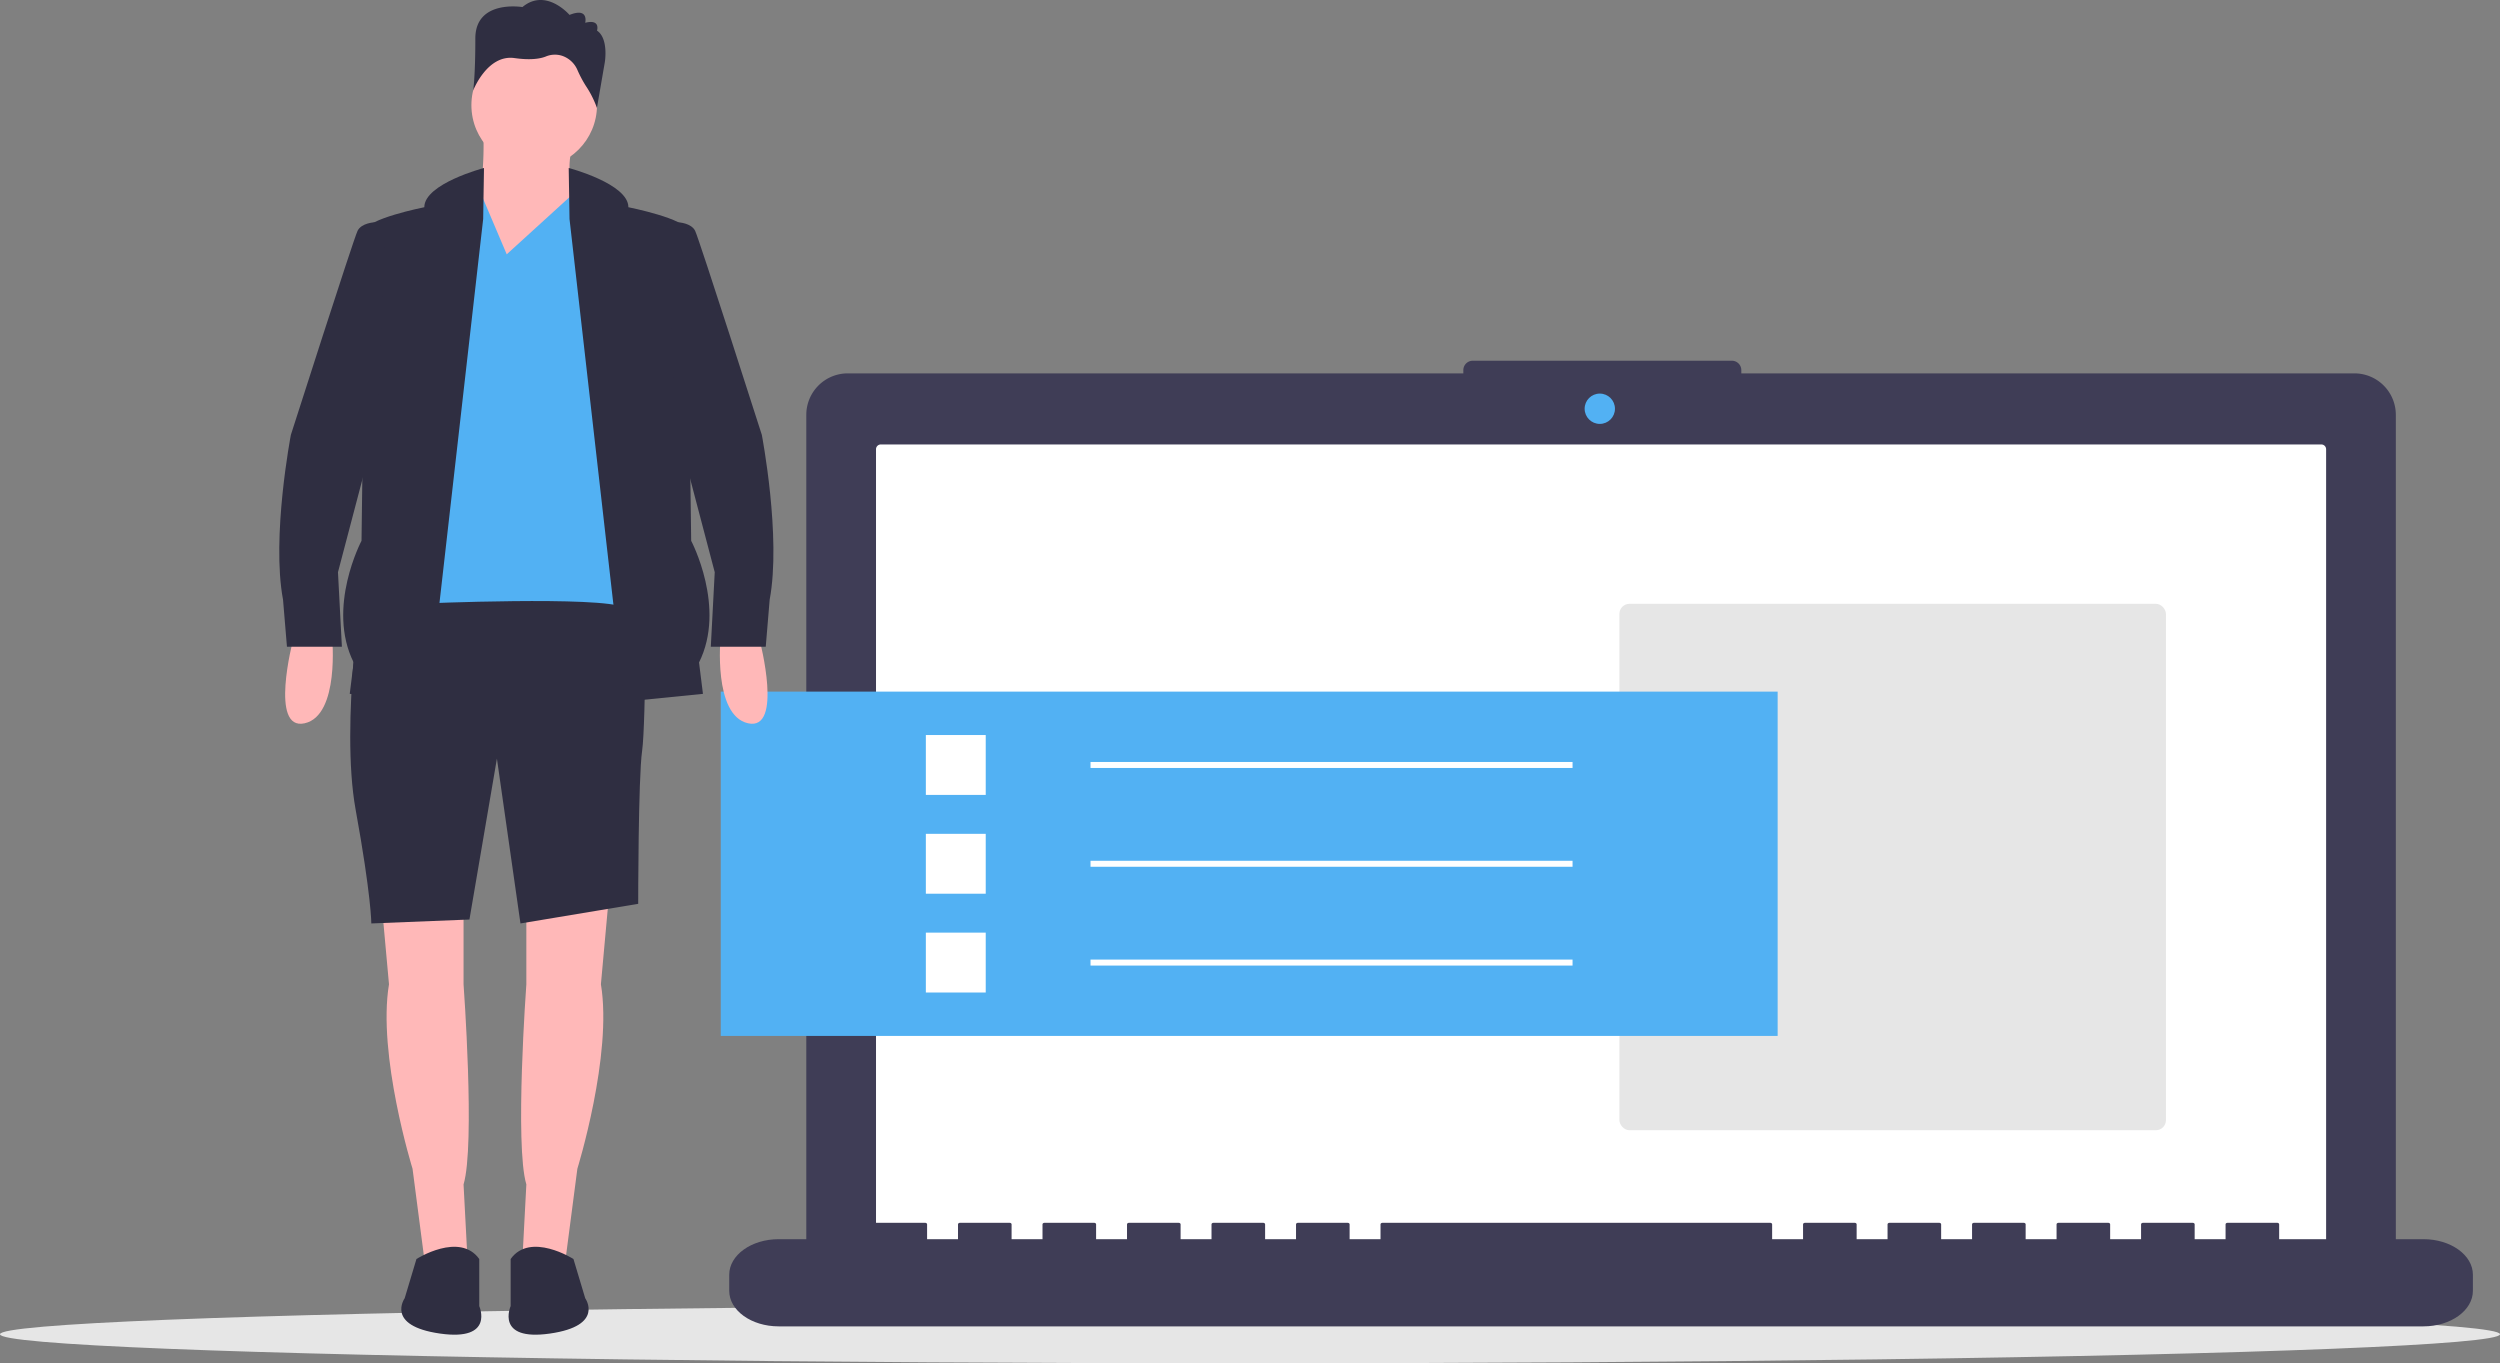 <svg id="afc017fa-71c4-4ea6-a0c5-62cd2df9d074" data-name="Layer 1" xmlns="http://www.w3.org/2000/svg" width="885.358" height="482.802" viewBox="0 0 885.358 482.802"><rect x="0" y="0" width="885.358" height="482.802" fill="#808080" stroke="none"/><title>next_tasks</title><ellipse cx="442.679" cy="472.519" rx="442.679" ry="10.282" fill="#e6e6e6"/><path d="M991.101,340.824H773.996v-1.137a3.338,3.338,0,0,0-3.338-3.338H678.89a3.338,3.338,0,0,0-3.338,3.338v1.137H457.552a14.686,14.686,0,0,0-14.686,14.686V652.793a14.686,14.686,0,0,0,14.686,14.686H991.101a14.686,14.686,0,0,0,14.686-14.686V355.509A14.686,14.686,0,0,0,991.101,340.824Z" transform="translate(-157.321 -208.599)" fill="#3f3d56"/><path d="M469.231,366a1.695,1.695,0,0,0-1.676,1.71v287.689a1.695,1.695,0,0,0,1.676,1.71H979.422a1.695,1.695,0,0,0,1.676-1.71v-287.689A1.695,1.695,0,0,0,979.422,366Z" transform="translate(-157.321 -208.599)" fill="#fff"/><circle cx="566.558" cy="144.754" r="5.37" fill="#52b1f3"/><path d="M1015.565,647.443H964.47V642.166c0-.29-.327-.525-.73-.525H946.222c-.403,0-.73.235-.73.525v5.277H934.544V642.166c0-.29-.327-.525-.73-.525H916.296c-.403,0-.73.235-.73.525v5.277H904.617V642.166c0-.29-.327-.525-.73-.525H886.369c-.403,0-.73.235-.73.525v5.277h-10.949V642.166c0-.29-.327-.525-.73-.525H856.442c-.403,0-.73.235-.73.525v5.277H844.763V642.166c0-.29-.327-.525-.73-.525H826.515c-.403,0-.73.235-.73.525v5.277H814.837V642.166c0-.29-.327-.525-.73-.525H796.589c-.403,0-.73.235-.73.525v5.277H784.91V642.166c0-.29-.327-.525-.73-.525H646.955c-.403,0-.73.235-.73.525v5.277H635.277V642.166c0-.29-.327-.525-.73-.525H617.029c-.403,0-.73.235-.73.525v5.277h-10.949V642.166c0-.29-.327-.525-.73-.525H587.102c-.403,0-.73.235-.73.525v5.277H575.423V642.166c0-.29-.327-.525-.73-.525H557.175c-.403,0-.73.235-.73.525v5.277H545.496V642.166c0-.29-.327-.525-.73-.525H527.248c-.403,0-.73.235-.73.525v5.277h-10.949V642.166c0-.29-.327-.525-.73-.525H497.322c-.403,0-.73.235-.73.525v5.277H485.643V642.166c0-.29-.327-.525-.73-.525H467.395c-.403,0-.73.235-.73.525v5.277h-33.576c-9.675,0-17.518,5.638-17.518,12.593v5.694c0,6.955,7.843,12.593,17.518,12.593H1015.565c9.675,0,17.518-5.638,17.518-12.593v-5.694C1033.083,653.081,1025.24,647.443,1015.565,647.443Z" transform="translate(-157.321 -208.599)" fill="#3f3d56"/><rect x="573.506" y="213.837" width="193.548" height="186.423" rx="3.562" fill="#e6e6e6"/><path d="M328.435,254.187a120.058,120.058,0,0,1-1.39,25.017s-9.729,22.238,1.39,31.967S360.402,281.984,360.402,281.984c-1.442-8.634-2.273-16.751,0-22.238Z" transform="translate(-157.321 -208.599)" fill="#ffb8b8"/><path d="M343.724,526.598v30.577s-4.17,56.984,0,70.882l-1.39,26.407h15.288l4.17-31.967s12.509-40.306,8.339-65.323l2.78-30.577Z" transform="translate(-157.321 -208.599)" fill="#ffb8b8"/><path d="M321.486,526.598v30.577s4.17,56.984,0,70.882l1.39,26.407H307.588l-4.17-31.967s-12.509-40.306-8.339-65.323l-2.78-30.577Z" transform="translate(-157.321 -208.599)" fill="#ffb8b8"/><path d="M286.045,411.935s-8.339,52.814-2.78,83.391,5.559,40.306,5.559,40.306l34.746-1.39L333.3,477.258l8.339,58.374,41.696-6.949s0-44.475,1.39-54.204,1.39-65.323,1.39-65.323Z" transform="translate(-157.321 -208.599)" fill="#2f2e41"/><path d="M360.402,654.464s-15.288-9.729-22.238,0v16.678s-5.559,12.509,13.899,9.729,12.509-12.509,12.509-12.509Z" transform="translate(-157.321 -208.599)" fill="#2f2e41"/><path d="M304.808,654.464s15.288-9.729,22.238,0v16.678s5.559,12.509-13.899,9.729-12.509-12.509-12.509-12.509Z" transform="translate(-157.321 -208.599)" fill="#2f2e41"/><circle cx="189.182" cy="37.249" r="22.238" fill="#ffb8b8"/><path d="M336.775,298.662l-9.56-22.494-9.898,4.426L304.808,352.866l1.39,69.493s63.933-2.78,72.272,1.39-9.729-136.205-9.729-136.205l-8.339-10.402Z" transform="translate(-157.321 -208.599)" fill="#52b1f3"/><path d="M328.724,268.086s-21.136,5.559-21.136,13.899c0,0-20.848,4.17-20.848,8.339s-1.39,109.798-1.39,109.798-12.509,23.627-2.78,43.085l-1.39,11.119,27.797,2.78,19.458-170.952Z" transform="translate(-157.321 -208.599)" fill="#2f2e41"/><path d="M358.724,268.086s21.136,5.559,21.136,13.899c0,0,20.848,4.17,20.848,8.339s1.39,109.798,1.39,109.798,12.509,23.627,2.78,43.085l1.39,11.119-27.797,2.78-19.458-170.952Z" transform="translate(-157.321 -208.599)" fill="#2f2e41"/><path d="M364.572,216.661s1.39-5.559-5.559-2.78c0,0-8.339-9.729-16.678-2.78,0,0-16.678-2.78-16.678,11.119s-.786,18.488-.786,18.488,4.956-12.928,14.685-11.538c5.945.849,9.296.142,11.002-.537a8.342,8.342,0,0,1,5.824-.276,9.06,9.06,0,0,1,5.412,4.983,41.764,41.764,0,0,0,3.013,5.698,35.286,35.286,0,0,1,3.913,7.784h0l2.804-16.262s1.39-8.339-2.78-11.119C368.741,219.441,370.131,215.271,364.572,216.661Z" transform="translate(-157.321 -208.599)" fill="#2f2e41"/><rect x="255.251" y="244.931" width="374.289" height="121.935" fill="#52b1f3"/><path d="M261.028,435.562s-8.339,31.967,4.17,29.187,9.729-30.577,9.729-30.577Z" transform="translate(-157.321 -208.599)" fill="#ffb8b8"/><path d="M426.42,435.562s8.339,31.967-4.17,29.187-9.729-30.577-9.729-30.577Z" transform="translate(-157.321 -208.599)" fill="#ffb8b8"/><path d="M293.689,290.323l-3.836-2.986s-4.503.207-5.893,2.986-23.627,72.272-23.627,72.272-6.949,36.136-2.78,58.374l1.39,16.678h19.458L277.011,411.24l13.899-52.814Z" transform="translate(-157.321 -208.599)" fill="#2f2e41"/><path d="M393.758,290.323l3.836-2.986s4.503.207,5.893,2.986,23.627,72.272,23.627,72.272,6.949,36.136,2.78,58.374l-1.39,16.678H409.047l1.39-26.407-13.899-52.814Z" transform="translate(-157.321 -208.599)" fill="#2f2e41"/><rect x="327.882" y="260.306" width="21.206" height="21.206" fill="#fff"/><rect x="386.199" y="269.849" width="170.71" height="2.121" fill="#fff"/><rect x="327.882" y="295.296" width="21.206" height="21.206" fill="#fff"/><rect x="386.199" y="304.839" width="170.71" height="2.121" fill="#fff"/><rect x="327.882" y="330.286" width="21.206" height="21.206" fill="#fff"/><rect x="386.199" y="339.829" width="170.71" height="2.121" fill="#fff"/></svg>